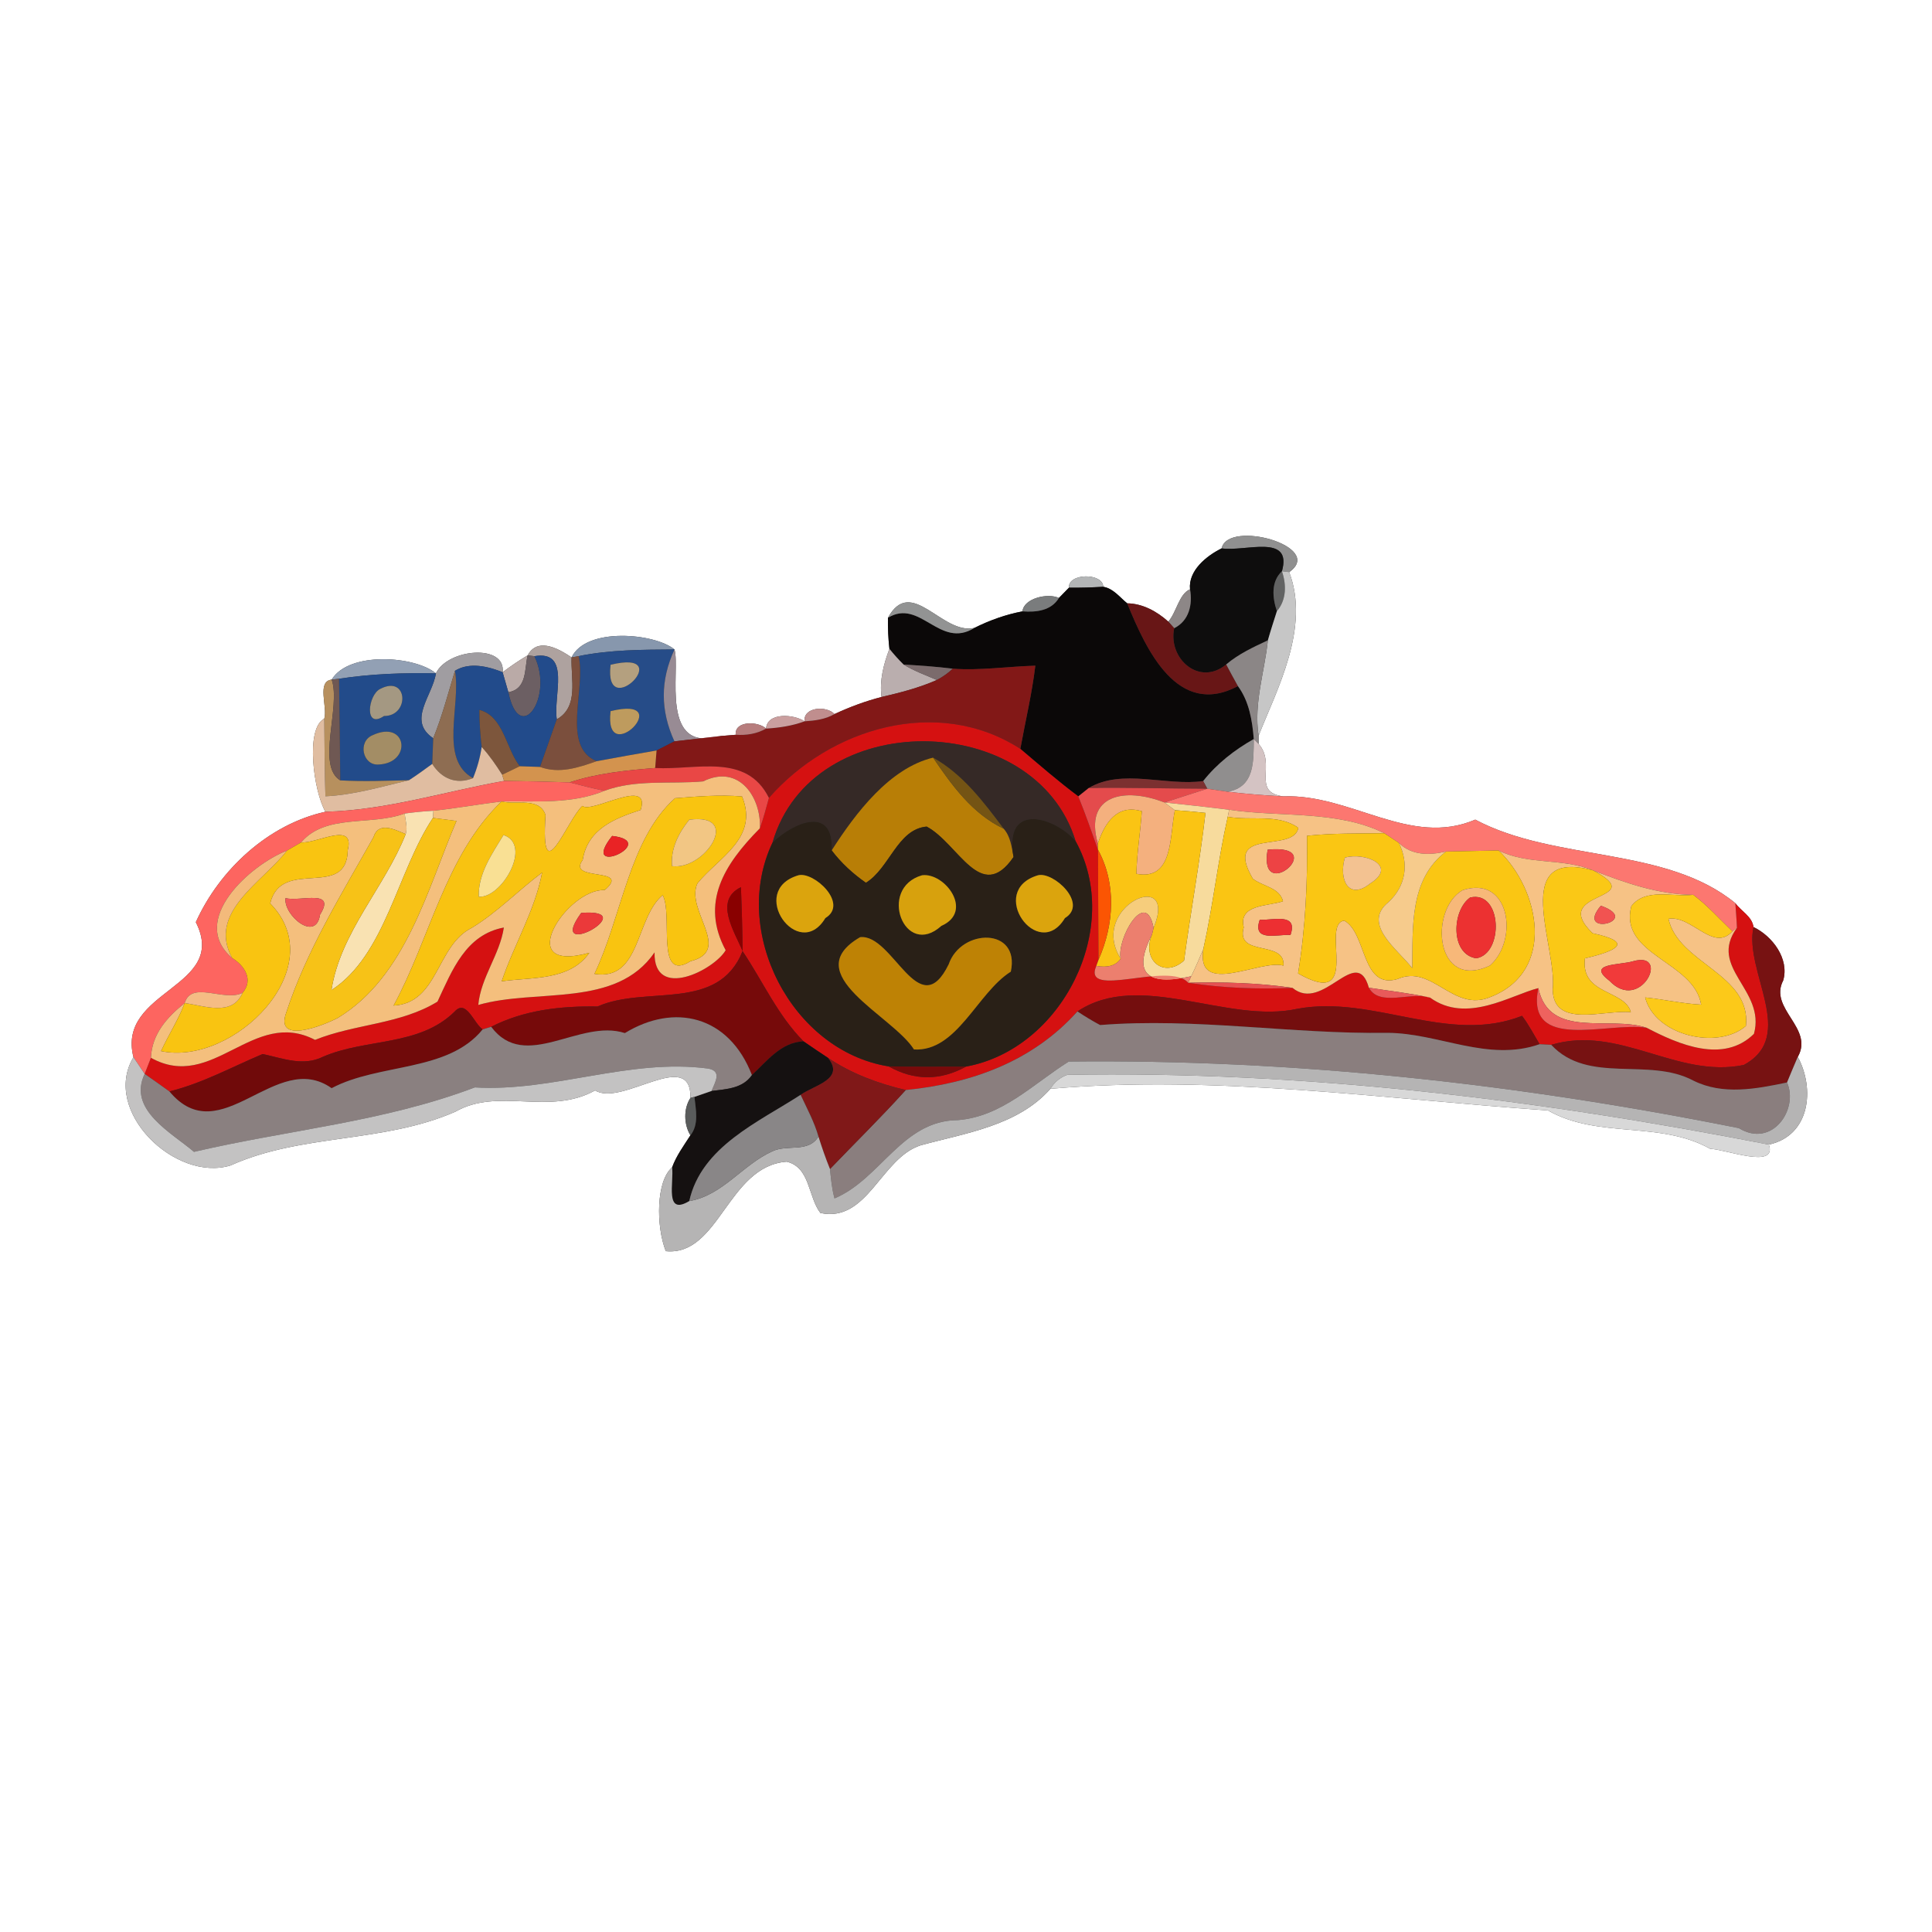 <?xml version="1.0" encoding="UTF-8" ?>
<!DOCTYPE svg PUBLIC "-//W3C//DTD SVG 1.1//EN" "http://www.w3.org/Graphics/SVG/1.1/DTD/svg11.dtd">
<svg width="250pt" height="250pt" viewBox="0 0 250 250" version="1.1" xmlns="http://www.w3.org/2000/svg">
<rect x="0" y="0" width="250" height="250" fill="#333333" stroke="none"/>
<g id="#ffffffff">
<path fill="#ffffff" opacity="1.00" d=" M 0.00 0.00 L 250.00 0.00 L 250.00 250.00 L 0.00 250.00 L 0.00 0.00 M 158.08 70.96 C 156.14 71.91 153.74 73.83 153.99 76.26 C 152.57 76.84 152.25 79.22 151.18 80.44 C 149.71 79.12 147.87 78.10 145.86 78.07 C 144.89 77.29 144.06 76.14 142.76 75.93 C 142.71 74.10 138.19 74.14 138.32 76.05 C 138.00 76.38 137.35 77.05 137.02 77.38 C 135.60 76.70 132.47 77.41 132.31 79.11 C 130.14 79.52 128.05 80.27 126.09 81.25 C 121.92 82.22 117.93 74.41 114.90 79.94 C 114.88 81.28 114.94 82.62 115.09 83.96 C 114.34 85.95 113.79 88.04 114.07 90.19 C 111.97 90.73 109.94 91.49 107.98 92.40 C 106.98 91.30 103.93 91.45 104.11 93.34 C 102.76 92.42 99.28 92.13 99.13 94.28 C 98.14 93.32 95.03 93.22 95.20 95.08 C 94.72 95.12 93.75 95.20 93.27 95.24 C 85.27 97.57 88.08 86.78 87.28 84.04 C 84.73 81.93 75.84 81.11 73.96 85.07 C 71.12 83.11 69.22 83.03 68.27 84.81 C 67.15 85.47 66.07 86.21 65.04 86.99 C 65.48 83.26 57.92 83.93 56.41 87.13 C 53.66 84.86 45.15 84.26 42.92 87.94 C 40.94 88.18 42.42 91.50 41.96 93.00 C 39.48 94.24 40.58 102.40 42.11 105.04 C 34.74 106.66 28.41 112.52 25.34 119.33 C 29.65 127.83 15.05 128.06 17.27 136.80 C 13.11 143.76 22.68 153.00 29.83 150.81 C 39.03 146.66 49.56 147.96 58.93 143.85 C 64.54 140.65 71.01 144.42 77.01 141.10 C 80.47 143.26 89.44 135.49 89.35 142.06 C 88.43 143.45 88.48 145.50 89.34 146.91 C 88.48 148.25 87.52 149.55 86.97 151.06 C 84.90 152.82 84.87 158.60 86.15 161.90 C 93.08 162.59 94.16 150.88 101.80 150.32 C 104.86 151.07 104.53 154.81 106.16 156.96 C 112.28 158.25 114.00 149.84 119.14 148.20 C 124.95 146.61 131.71 145.67 135.92 140.89 C 157.33 139.02 179.23 142.23 200.31 143.69 C 206.82 147.40 214.76 144.98 221.31 148.66 C 223.24 148.69 230.01 151.35 228.89 148.11 C 234.23 146.94 234.87 140.91 232.63 136.76 C 234.77 133.01 228.82 130.54 230.75 126.86 C 231.55 124.06 229.36 121.14 226.90 119.96 C 226.73 118.60 225.30 117.90 224.55 116.87 C 215.52 109.47 201.25 111.56 190.90 106.06 C 182.48 109.67 174.80 102.70 166.04 103.05 C 161.87 102.49 165.22 98.90 162.86 96.26 L 162.86 95.20 C 165.25 89.18 169.55 81.23 166.82 74.03 C 171.53 70.72 158.91 67.18 158.08 70.96 Z" />
</g>
<g id="#909090ff">
<path fill="#909090" opacity="1.00" d=" M 158.08 70.96 C 158.91 67.18 171.53 70.72 166.82 74.03 L 165.88 73.92 C 167.26 69.00 161.11 71.42 158.08 70.96 Z" />
</g>
<g id="#0e0d0dff">
<path fill="#0e0d0d" opacity="1.00" d=" M 153.99 76.26 C 153.74 73.83 156.14 71.91 158.08 70.96 C 161.11 71.42 167.26 69.00 165.88 73.92 C 164.44 75.28 164.65 77.36 165.23 79.08 C 164.83 80.34 164.42 81.59 164.06 82.86 C 162.18 83.74 160.27 84.62 158.67 85.98 C 155.21 88.85 151.11 85.25 151.94 81.29 C 153.87 80.32 154.33 78.25 153.99 76.26 Z" />
</g>
<g id="#626363ff">
<path fill="#626363" opacity="1.00" d=" M 165.23 79.08 C 164.65 77.36 164.44 75.28 165.88 73.92 C 166.47 75.64 166.48 77.63 165.23 79.08 Z" />
</g>
<g id="#c6c6c6ff">
<path fill="#c6c6c6" opacity="1.00" d=" M 165.88 73.92 L 166.82 74.03 C 169.55 81.23 165.25 89.18 162.86 95.20 C 162.22 90.98 163.63 86.99 164.06 82.86 C 164.42 81.59 164.83 80.34 165.23 79.08 C 166.48 77.63 166.47 75.64 165.88 73.92 Z" />
</g>
<g id="#b3b5b6ff">
<path fill="#b3b5b6" opacity="1.00" d=" M 138.32 76.05 C 138.19 74.14 142.71 74.10 142.76 75.93 C 141.28 76.02 139.80 76.06 138.32 76.05 Z" />
</g>
<g id="#0b0808ff">
<path fill="#0b0808" opacity="1.00" d=" M 138.32 76.05 C 139.80 76.06 141.28 76.02 142.76 75.93 C 144.06 76.14 144.89 77.29 145.86 78.07 C 148.30 84.04 152.36 92.94 160.19 88.78 C 161.65 90.78 162.04 93.22 162.24 95.63 C 159.75 97.04 157.47 98.81 155.69 101.07 C 150.91 101.75 145.20 99.40 140.88 101.97 C 140.54 102.24 139.87 102.78 139.53 103.05 C 136.93 101.11 134.50 98.99 132.03 96.90 C 132.68 93.31 133.54 89.76 133.97 86.14 C 130.41 86.24 126.85 86.79 123.29 86.53 C 121.17 86.26 119.04 86.12 116.92 85.99 C 116.27 85.35 115.66 84.67 115.09 83.96 C 114.94 82.62 114.88 81.28 114.90 79.94 C 119.09 77.39 121.58 84.06 126.09 81.25 C 128.05 80.27 130.14 79.52 132.31 79.11 C 134.08 79.24 136.01 79.04 137.02 77.38 C 137.35 77.05 138.00 76.38 138.32 76.05 Z" />
</g>
<g id="#8d8787ff">
<path fill="#8d8787" opacity="1.00" d=" M 151.18 80.44 C 152.25 79.22 152.57 76.84 153.99 76.26 C 154.33 78.25 153.87 80.32 151.94 81.29 C 151.75 81.08 151.37 80.65 151.18 80.44 Z" />
</g>
<g id="#7a7c7dff">
<path fill="#7a7c7d" opacity="1.00" d=" M 132.31 79.11 C 132.47 77.41 135.60 76.70 137.02 77.38 C 136.01 79.04 134.08 79.24 132.31 79.11 Z" />
</g>
<g id="#929393ff">
<path fill="#929393" opacity="1.00" d=" M 114.90 79.94 C 117.93 74.41 121.92 82.22 126.09 81.25 C 121.58 84.06 119.09 77.39 114.90 79.94 Z" />
</g>
<g id="#681616ff">
<path fill="#681616" opacity="1.00" d=" M 145.86 78.07 C 147.87 78.10 149.71 79.12 151.18 80.44 C 151.37 80.65 151.75 81.08 151.94 81.29 C 151.11 85.25 155.21 88.85 158.67 85.98 C 159.17 86.92 159.67 87.85 160.19 88.78 C 152.36 92.94 148.30 84.04 145.86 78.07 Z" />
</g>
<g id="#8797adff">
<path fill="#8797ad" opacity="1.00" d=" M 73.96 85.07 C 75.84 81.11 84.73 81.93 87.28 84.04 C 83.13 84.07 78.95 84.07 74.87 84.90 L 73.96 85.07 Z" />
</g>
<g id="#8b8686ff">
<path fill="#8b8686" opacity="1.00" d=" M 158.67 85.98 C 160.27 84.62 162.18 83.74 164.06 82.86 C 163.63 86.99 162.22 90.98 162.86 95.20 L 162.86 96.26 L 162.24 95.63 C 162.04 93.22 161.65 90.78 160.19 88.78 C 159.67 87.85 159.17 86.92 158.67 85.98 Z" />
</g>
<g id="#aea29fff">
<path fill="#aea29f" opacity="1.00" d=" M 68.27 84.81 C 69.22 83.03 71.12 83.11 73.96 85.07 C 73.85 87.91 74.93 91.45 72.05 93.08 C 71.56 90.09 73.94 84.10 69.15 84.91 L 68.27 84.81 Z" />
</g>
<g id="#264c88ff">
<path fill="#264c88" opacity="1.00" d=" M 74.87 84.90 C 78.95 84.07 83.13 84.07 87.28 84.04 C 85.43 88.04 85.44 91.93 87.27 95.93 C 86.70 96.22 85.54 96.81 84.96 97.11 C 82.37 97.57 79.77 98.01 77.19 98.50 C 72.59 96.56 75.86 89.20 74.87 84.90 M 79.01 86.02 C 78.08 93.71 87.80 83.89 79.01 86.02 M 79.01 92.02 C 78.08 99.71 87.80 89.89 79.01 92.02 Z" />
</g>
<g id="#988b94ff">
<path fill="#988b94" opacity="1.00" d=" M 87.28 84.04 C 88.08 86.78 85.27 97.57 93.27 95.24 C 91.77 95.42 88.77 95.76 87.27 95.93 C 85.44 91.93 85.43 88.04 87.28 84.04 Z" />
</g>
<g id="#baaeaeff">
<path fill="#baaeae" opacity="1.00" d=" M 115.09 83.96 C 115.66 84.67 116.27 85.35 116.92 85.99 C 118.27 86.82 119.78 87.36 121.23 87.99 C 118.94 89.00 116.50 89.63 114.07 90.19 C 113.79 88.04 114.34 85.95 115.09 83.96 Z" />
</g>
<g id="#a09da1ff">
<path fill="#a09da1" opacity="1.00" d=" M 56.41 87.13 C 57.92 83.93 65.48 83.26 65.04 86.99 C 62.44 85.93 60.38 85.87 58.87 86.80 C 57.99 89.72 57.21 92.69 56.06 95.53 C 52.66 93.24 55.95 90.07 56.41 87.13 Z" />
</g>
<g id="#baaaa7ff">
<path fill="#baaaa7" opacity="1.00" d=" M 65.04 86.99 C 66.07 86.21 67.15 85.47 68.27 84.81 C 67.86 86.64 68.19 89.18 65.78 89.57 C 65.59 88.93 65.22 87.64 65.04 86.99 Z" />
</g>
<g id="#6c5f63ff">
<path fill="#6c5f63" opacity="1.00" d=" M 68.27 84.81 L 69.15 84.91 C 71.72 90.18 67.23 96.63 65.78 89.57 C 68.19 89.18 67.86 86.64 68.27 84.81 Z" />
</g>
<g id="#224b8bff">
<path fill="#224b8b" opacity="1.00" d=" M 69.15 84.91 C 73.94 84.10 71.56 90.09 72.05 93.08 C 71.33 95.13 70.61 97.19 69.88 99.24 C 69.23 99.22 67.91 99.17 67.26 99.15 C 65.44 96.83 65.18 92.69 62.03 91.86 C 62.03 93.46 62.15 95.07 62.33 96.66 C 62.12 98.05 61.74 99.40 61.21 100.69 C 56.77 98.26 59.68 91.26 58.87 86.80 C 60.38 85.87 62.44 85.93 65.04 86.99 C 65.22 87.64 65.59 88.93 65.78 89.57 C 67.23 96.63 71.72 90.18 69.15 84.91 Z" />
</g>
<g id="#7b4f3dff">
<path fill="#7b4f3d" opacity="1.00" d=" M 73.96 85.07 L 74.87 84.90 C 75.86 89.20 72.59 96.56 77.19 98.50 C 74.83 99.34 72.36 100.15 69.88 99.24 C 70.61 97.19 71.33 95.13 72.05 93.08 C 74.93 91.45 73.85 87.91 73.96 85.07 Z" />
</g>
<g id="#92a0b4ff">
<path fill="#92a0b4" opacity="1.00" d=" M 42.92 87.94 C 45.15 84.26 53.66 84.86 56.41 87.13 C 52.21 87.05 48.02 87.19 43.87 87.83 L 42.92 87.94 Z" />
</g>
<g id="#b4a07fff">
<path fill="#b4a07f" opacity="1.00" d=" M 79.01 86.02 C 87.80 83.89 78.08 93.71 79.01 86.02 Z" />
</g>
<g id="#7b6b6cff">
<path fill="#7b6b6c" opacity="1.00" d=" M 116.92 85.99 C 119.04 86.12 121.17 86.26 123.29 86.53 C 122.67 87.11 121.98 87.60 121.23 87.99 C 119.78 87.36 118.27 86.82 116.92 85.99 Z" />
</g>
<g id="#821817ff">
<path fill="#821817" opacity="1.00" d=" M 123.29 86.53 C 126.85 86.79 130.41 86.24 133.97 86.14 C 133.54 89.76 132.68 93.31 132.03 96.90 C 121.35 90.02 107.46 94.16 99.50 103.25 C 96.59 97.37 90.08 99.67 84.78 99.38 C 84.83 98.81 84.92 97.67 84.96 97.11 C 85.54 96.81 86.70 96.22 87.27 95.93 C 88.77 95.76 91.77 95.42 93.27 95.24 C 93.75 95.20 94.72 95.12 95.20 95.08 C 96.55 95.17 97.93 94.97 99.13 94.28 C 100.82 94.18 102.51 93.93 104.11 93.34 C 105.44 93.25 106.80 93.09 107.98 92.40 C 109.94 91.49 111.97 90.73 114.07 90.19 C 116.50 89.63 118.94 89.00 121.23 87.99 C 121.98 87.60 122.67 87.11 123.29 86.53 Z" />
</g>
<g id="#224b8aff">
<path fill="#224b8a" opacity="1.00" d=" M 43.87 87.83 C 48.02 87.19 52.21 87.05 56.41 87.13 C 55.95 90.07 52.66 93.24 56.06 95.53 C 56.02 96.64 55.97 97.74 55.93 98.85 C 54.94 99.57 53.95 100.30 52.92 100.96 C 49.96 101.03 46.99 101.15 44.03 100.98 C 43.98 96.59 43.95 92.21 43.87 87.83 M 49.21 89.14 C 47.61 89.90 47.08 94.43 49.69 92.65 C 53.05 92.68 52.80 87.28 49.21 89.14 M 48.20 95.14 C 46.27 95.95 46.91 99.07 48.98 98.93 C 53.39 98.75 52.68 93.04 48.20 95.14 Z" />
</g>
<g id="#8e6d52ff">
<path fill="#8e6d52" opacity="1.00" d=" M 56.06 95.53 C 57.21 92.69 57.99 89.72 58.87 86.80 C 59.68 91.26 56.77 98.26 61.21 100.69 C 59.05 101.56 57.15 100.77 55.93 98.85 C 55.97 97.74 56.02 96.64 56.06 95.53 Z" />
</g>
<g id="#b7905eff">
<path fill="#b7905e" opacity="1.00" d=" M 41.96 93.00 C 42.42 91.50 40.94 88.18 42.92 87.94 C 44.14 91.45 40.89 99.08 44.03 100.98 C 46.99 101.15 49.96 101.03 52.92 100.96 C 49.36 101.79 45.79 102.87 42.11 103.04 C 41.99 99.68 42.01 96.35 41.96 93.00 Z" />
</g>
<g id="#6f5853ff">
<path fill="#6f5853" opacity="1.00" d=" M 42.92 87.94 L 43.87 87.83 C 43.95 92.21 43.98 96.59 44.03 100.98 C 40.89 99.08 44.14 91.45 42.92 87.94 Z" />
</g>
<g id="#a49882ff">
<path fill="#a49882" opacity="1.00" d=" M 49.21 89.14 C 52.80 87.28 53.05 92.68 49.69 92.65 C 47.08 94.43 47.61 89.90 49.21 89.14 Z" />
</g>
<g id="#7d563cff">
<path fill="#7d563c" opacity="1.00" d=" M 62.03 91.86 C 65.18 92.69 65.44 96.83 67.26 99.15 C 66.69 99.43 65.55 99.98 64.98 100.25 C 64.18 98.99 63.34 97.76 62.33 96.66 C 62.15 95.07 62.03 93.46 62.03 91.86 Z" />
</g>
<g id="#be9b5eff">
<path fill="#be9b5e" opacity="1.00" d=" M 79.01 92.02 C 87.80 89.89 78.08 99.71 79.01 92.02 Z" />
</g>
<g id="#c08e8eff">
<path fill="#c08e8e" opacity="1.00" d=" M 104.11 93.34 C 103.93 91.45 106.98 91.30 107.98 92.40 C 106.80 93.09 105.44 93.25 104.11 93.34 Z" />
</g>
<g id="#e0bda1ff">
<path fill="#e0bda1" opacity="1.00" d=" M 42.11 105.04 C 40.58 102.40 39.48 94.24 41.96 93.00 C 42.01 96.35 41.99 99.68 42.11 103.04 C 45.79 102.87 49.36 101.79 52.92 100.96 C 53.95 100.30 54.94 99.57 55.93 98.85 C 57.15 100.77 59.05 101.56 61.21 100.69 C 61.74 99.40 62.12 98.05 62.33 96.66 C 63.34 97.76 64.18 98.99 64.98 100.25 L 65.23 101.05 C 57.53 102.43 49.99 104.84 42.11 105.04 Z" />
</g>
<g id="#ca9f9fff">
<path fill="#ca9f9f" opacity="1.00" d=" M 99.13 94.28 C 99.28 92.13 102.76 92.42 104.11 93.34 C 102.51 93.93 100.82 94.18 99.13 94.28 Z" />
</g>
<g id="#d51111ff">
<path fill="#d51111" opacity="1.00" d=" M 99.50 103.25 C 107.46 94.16 121.35 90.02 132.03 96.90 C 134.50 98.99 136.93 101.11 139.53 103.05 C 140.46 105.33 141.25 107.63 142.08 109.96 C 142.10 114.70 142.11 119.45 142.15 124.19 L 141.86 124.99 C 139.97 129.40 151.32 124.33 153.75 127.17 C 158.21 127.85 162.74 128.03 167.25 127.83 C 171.23 131.12 175.52 122.08 177.13 127.81 C 178.51 130.35 182.65 128.27 185.05 129.09 C 189.79 132.52 195.48 128.76 199.06 127.86 C 197.35 136.19 208.02 132.21 213.07 132.99 C 217.24 135.17 223.02 137.66 226.96 133.78 C 228.52 128.06 220.96 125.26 224.76 120.06 C 224.72 118.99 224.62 117.93 224.55 116.87 C 225.30 117.90 226.73 118.60 226.90 119.96 C 225.66 125.75 232.62 134.05 225.64 137.81 C 216.98 139.59 209.59 132.58 200.73 135.20 C 200.35 135.18 199.60 135.14 199.22 135.12 C 198.48 133.88 197.82 132.60 196.95 131.45 C 187.39 135.23 177.75 128.71 167.88 130.54 C 158.81 132.54 147.50 125.48 139.42 130.88 C 133.56 137.41 125.66 140.20 117.20 141.05 C 113.62 140.21 110.21 138.94 107.16 136.90 C 106.09 136.20 105.03 135.47 103.98 134.75 C 100.63 131.38 98.71 126.98 96.09 123.08 C 96.06 120.32 95.99 117.56 95.88 114.80 C 92.33 116.52 95.06 120.55 96.09 123.08 C 92.91 131.03 83.60 127.45 77.33 130.24 C 72.61 130.17 67.86 130.67 63.56 132.87 C 63.29 132.95 62.74 133.12 62.46 133.20 C 61.31 132.45 60.34 129.21 58.83 130.90 C 54.23 135.43 47.39 134.33 41.81 136.74 C 39.23 138.03 36.58 136.94 33.99 136.39 C 30.00 138.07 26.16 140.19 21.92 141.23 C 20.85 140.47 19.80 139.70 18.72 138.96 C 18.92 138.44 19.33 137.40 19.53 136.88 C 27.55 141.34 32.73 130.38 40.77 134.56 C 45.91 132.48 51.81 132.56 56.61 129.61 C 58.52 125.53 60.27 120.94 65.20 120.02 C 64.67 123.55 62.22 126.46 61.89 130.04 C 69.45 127.86 79.72 130.50 84.70 123.24 C 84.56 129.52 92.43 125.50 93.90 122.96 C 90.61 116.83 93.67 111.89 98.32 107.19 C 98.80 105.90 99.13 104.57 99.50 103.25 M 99.97 109.02 C 94.49 120.48 102.41 135.97 114.99 137.99 C 118.31 139.85 121.65 139.86 125.02 138.01 C 137.47 135.73 145.34 119.99 139.18 108.84 C 133.99 91.79 105.06 91.39 99.97 109.02 Z" />
</g>
<g id="#b77d7dff">
<path fill="#b77d7d" opacity="1.00" d=" M 95.20 95.08 C 95.03 93.22 98.14 93.32 99.13 94.28 C 97.93 94.97 96.55 95.17 95.20 95.08 Z" />
</g>
<g id="#a38d65ff">
<path fill="#a38d65" opacity="1.00" d=" M 48.20 95.14 C 52.68 93.04 53.39 98.75 48.98 98.93 C 46.91 99.07 46.27 95.95 48.20 95.14 Z" />
</g>
<g id="#352926ff">
<path fill="#352926" opacity="1.00" d=" M 99.97 109.02 C 105.06 91.39 133.99 91.79 139.18 108.84 C 136.60 105.79 129.85 103.61 131.15 110.90 C 130.91 109.62 130.77 108.25 129.87 107.23 C 127.29 103.79 124.57 100.16 120.74 98.04 C 115.13 99.39 110.73 105.18 107.62 110.04 C 107.91 104.22 102.75 106.35 99.97 109.02 Z" />
</g>
<g id="#908e8eff">
<path fill="#908e8e" opacity="1.00" d=" M 155.69 101.07 C 157.47 98.81 159.75 97.04 162.24 95.63 C 162.20 98.48 162.39 101.84 158.86 102.45 C 158.20 102.35 156.88 102.16 156.22 102.06 L 155.69 101.07 Z" />
</g>
<g id="#d4c3c3ff">
<path fill="#d4c3c3" opacity="1.00" d=" M 162.24 95.63 L 162.86 96.26 C 165.22 98.90 161.87 102.49 166.04 103.05 C 163.63 102.93 161.24 102.73 158.86 102.45 C 162.39 101.84 162.20 98.48 162.24 95.63 Z" />
</g>
<g id="#d3934eff">
<path fill="#d3934e" opacity="1.00" d=" M 77.19 98.50 C 79.77 98.01 82.37 97.57 84.96 97.11 C 84.92 97.67 84.83 98.81 84.78 99.38 C 81.03 99.68 77.28 100.05 73.70 101.24 C 70.87 101.15 68.05 101.08 65.23 101.05 L 64.98 100.25 C 65.55 99.98 66.69 99.43 67.26 99.15 C 67.91 99.17 69.23 99.22 69.88 99.24 C 72.36 100.15 74.83 99.34 77.19 98.50 Z" />
</g>
<g id="#b87e06ff">
<path fill="#b87e06" opacity="1.00" d=" M 107.62 110.04 C 110.73 105.18 115.13 99.39 120.74 98.04 C 123.17 101.62 125.84 105.32 129.87 107.23 C 130.77 108.25 130.91 109.62 131.15 110.90 C 126.92 117.05 124.02 109.14 119.91 106.96 C 116.12 107.30 115.12 112.35 112.05 114.23 C 110.38 113.07 108.85 111.67 107.62 110.04 Z" />
</g>
<g id="#745414ff">
<path fill="#745414" opacity="1.00" d=" M 120.74 98.04 C 124.57 100.16 127.29 103.79 129.87 107.23 C 125.84 105.32 123.17 101.62 120.74 98.04 Z" />
</g>
<g id="#e94745ff">
<path fill="#e94745" opacity="1.00" d=" M 73.70 101.24 C 77.28 100.05 81.03 99.68 84.78 99.38 C 90.08 99.67 96.59 97.37 99.50 103.25 C 99.13 104.57 98.80 105.90 98.32 107.19 C 98.56 103.40 95.75 98.76 90.98 101.11 C 86.71 101.49 82.31 100.81 78.21 102.33 C 76.70 102.01 75.19 101.64 73.70 101.24 Z" />
</g>
<g id="#fd6560ff">
<path fill="#fd6560" opacity="1.00" d=" M 42.11 105.04 C 49.99 104.84 57.53 102.43 65.23 101.05 C 68.05 101.08 70.87 101.15 73.70 101.24 C 75.19 101.64 76.70 102.01 78.21 102.33 C 73.96 104.08 69.37 103.63 64.90 103.71 C 61.95 104.07 59.03 104.60 56.08 104.91 C 54.83 104.98 53.59 105.10 52.36 105.27 C 48.01 106.90 42.15 105.25 38.96 109.01 C 38.50 109.28 37.59 109.81 37.13 110.07 C 32.41 111.90 24.34 119.06 30.03 123.96 C 31.62 124.92 32.85 126.78 31.39 128.47 C 29.03 129.68 24.77 126.82 23.90 129.80 C 21.63 131.61 19.65 133.81 19.53 136.88 C 19.33 137.40 18.92 138.44 18.72 138.96 C 18.24 138.24 17.75 137.52 17.27 136.80 C 15.05 128.06 29.65 127.83 25.34 119.33 C 28.41 112.52 34.74 106.66 42.11 105.04 Z" />
</g>
<g id="#f4bf7dff">
<path fill="#f4bf7d" opacity="1.00" d=" M 78.21 102.33 C 82.31 100.81 86.71 101.49 90.98 101.11 C 95.75 98.76 98.56 103.40 98.32 107.19 C 93.67 111.89 90.61 116.83 93.90 122.96 C 92.43 125.50 84.56 129.52 84.70 123.24 C 79.72 130.50 69.45 127.86 61.89 130.04 C 62.22 126.46 64.67 123.55 65.20 120.02 C 60.27 120.94 58.52 125.53 56.61 129.61 C 51.81 132.56 45.91 132.48 40.77 134.56 C 32.73 130.38 27.55 141.34 19.53 136.88 C 19.65 133.81 21.63 131.61 23.90 129.80 C 23.08 131.96 21.81 133.91 20.84 136.01 C 30.21 138.01 43.10 125.20 34.96 116.90 C 36.41 110.85 44.90 116.50 45.00 109.99 C 45.95 106.21 40.98 109.18 38.96 109.01 C 42.15 105.25 48.01 106.90 52.36 105.27 C 52.45 106.15 52.77 107.06 52.50 107.93 C 51.11 107.37 48.99 106.23 48.33 108.33 C 44.22 115.66 39.64 123.04 37.04 131.03 C 35.54 135.14 41.64 132.80 43.73 131.71 C 52.52 126.37 55.27 115.14 59.07 106.23 C 58.31 106.13 56.78 105.94 56.02 105.84 L 56.08 104.91 C 59.03 104.60 61.95 104.07 64.90 103.71 C 57.61 110.70 55.65 121.45 50.93 130.12 C 56.77 129.80 56.43 122.33 61.07 120.05 C 64.37 118.04 67.06 115.22 70.15 112.91 C 69.21 117.87 66.51 122.24 64.92 126.98 C 68.76 126.42 73.72 126.95 76.26 123.29 C 66.17 126.11 73.35 114.97 78.25 115.17 C 81.82 112.12 73.27 114.15 75.40 111.28 C 76.03 107.30 79.51 105.90 82.90 104.81 C 84.28 100.46 76.52 105.35 75.36 104.28 C 73.40 106.06 69.90 115.73 70.59 105.47 C 69.82 103.11 66.78 104.19 64.90 103.71 C 69.37 103.63 73.96 104.08 78.21 102.33 M 87.34 103.29 C 81.39 108.61 80.46 118.63 76.92 126.02 C 82.94 127.00 82.20 118.77 85.75 115.83 C 87.13 118.34 84.76 127.24 89.35 124.38 C 94.89 122.99 88.62 117.78 90.25 114.30 C 92.97 110.96 98.23 108.46 96.02 103.06 C 93.13 102.82 90.21 103.06 87.34 103.29 M 79.21 108.17 C 74.74 113.83 85.60 108.90 79.21 108.17 M 36.94 116.22 C 36.68 118.46 40.89 121.97 41.41 118.36 C 43.55 114.96 38.87 116.71 36.94 116.22 M 75.21 118.13 C 70.43 124.66 83.45 117.50 75.21 118.13 Z" />
</g>
<g id="#7c3030ff">
<path fill="#7c3030" opacity="1.00" d=" M 140.88 101.97 C 145.20 99.40 150.91 101.75 155.69 101.07 L 156.22 102.06 C 151.10 102.05 145.99 101.89 140.88 101.97 Z" />
</g>
<g id="#e44b4cff">
<path fill="#e44b4c" opacity="1.00" d=" M 139.53 103.05 C 139.87 102.78 140.54 102.24 140.88 101.97 C 145.99 101.89 151.10 102.05 156.22 102.06 C 154.84 102.50 152.07 103.39 150.68 103.84 C 145.56 101.84 140.24 102.81 142.06 109.15 L 142.08 109.96 C 141.25 107.63 140.46 105.33 139.53 103.05 Z" />
</g>
<g id="#fc7770ff">
<path fill="#fc7770" opacity="1.00" d=" M 156.22 102.06 C 156.88 102.16 158.20 102.35 158.86 102.45 C 161.24 102.73 163.63 102.93 166.04 103.05 C 174.80 102.70 182.48 109.67 190.90 106.06 C 201.25 111.56 215.52 109.47 224.55 116.87 C 224.62 117.93 224.72 118.99 224.76 120.06 L 224.17 120.51 C 222.50 118.92 220.96 117.18 219.11 115.79 C 214.54 115.74 210.33 114.25 206.15 112.63 C 202.20 110.99 197.77 111.97 193.91 110.05 C 192.21 110.09 188.81 110.16 187.11 110.19 C 184.94 110.68 182.70 110.73 181.01 109.07 C 180.54 108.76 179.60 108.13 179.13 107.82 C 173.05 104.81 165.69 105.77 159.05 104.78 C 156.26 104.44 153.47 104.12 150.68 103.84 C 152.07 103.39 154.84 102.50 156.22 102.06 Z" />
</g>
<g id="#f8c311ff">
<path fill="#f8c311" opacity="1.00" d=" M 75.36 104.28 C 76.52 105.35 84.28 100.46 82.90 104.81 C 79.51 105.90 76.03 107.30 75.40 111.28 C 73.27 114.15 81.82 112.12 78.25 115.17 C 73.35 114.97 66.17 126.11 76.26 123.29 C 73.72 126.95 68.76 126.42 64.92 126.98 C 66.51 122.24 69.21 117.87 70.15 112.91 C 67.06 115.22 64.37 118.04 61.07 120.05 C 56.43 122.33 56.77 129.80 50.93 130.12 C 55.65 121.45 57.61 110.70 64.90 103.71 C 66.78 104.19 69.82 103.11 70.59 105.47 C 69.90 115.73 73.40 106.06 75.36 104.28 M 65.15 108.05 C 63.67 110.49 61.86 113.05 61.95 116.03 C 64.91 116.29 68.95 109.30 65.15 108.05 Z" />
</g>
<g id="#f9c410ff">
<path fill="#f9c410" opacity="1.00" d=" M 87.34 103.29 C 90.21 103.06 93.13 102.82 96.02 103.06 C 98.23 108.46 92.97 110.96 90.25 114.30 C 88.62 117.78 94.89 122.99 89.35 124.38 C 84.76 127.24 87.13 118.34 85.75 115.83 C 82.20 118.77 82.94 127.00 76.92 126.02 C 80.46 118.63 81.39 108.61 87.34 103.29 M 89.19 106.07 C 87.82 107.77 86.76 109.83 86.96 112.08 C 91.25 112.63 96.07 105.16 89.19 106.07 Z" />
</g>
<g id="#f4b07eff">
<path fill="#f4b07e" opacity="1.00" d=" M 142.06 109.15 C 140.24 102.81 145.56 101.84 150.68 103.84 C 151.02 104.09 151.69 104.59 152.03 104.84 C 151.33 108.09 151.89 114.01 147.05 113.07 C 147.11 110.33 147.57 107.69 147.75 104.97 C 144.53 104.02 142.97 106.47 142.06 109.15 Z" />
</g>
<g id="#f7db9dff">
<path fill="#f7db9d" opacity="1.00" d=" M 150.68 103.84 C 153.47 104.12 156.26 104.44 159.05 104.78 L 158.87 105.69 C 157.59 111.36 156.98 117.14 155.71 122.81 C 155.22 123.99 154.71 125.17 154.14 126.33 C 148.25 127.65 146.56 125.84 149.07 120.92 C 147.68 124.32 150.66 126.62 153.22 124.29 C 154.07 117.99 155.25 111.57 155.99 105.19 C 154.67 105.04 153.35 104.93 152.03 104.84 C 151.69 104.59 151.02 104.09 150.68 103.84 Z" />
</g>
<g id="#f9e2b2ff">
<path fill="#f9e2b2" opacity="1.00" d=" M 52.36 105.27 C 53.59 105.10 54.83 104.98 56.08 104.91 L 56.02 105.84 C 51.39 112.79 49.90 123.58 42.89 128.12 C 44.05 120.63 49.77 114.84 52.50 107.93 C 52.77 107.06 52.45 106.15 52.36 105.27 Z" />
</g>
<g id="#fac414ff">
<path fill="#fac414" opacity="1.00" d=" M 142.06 109.15 C 142.97 106.47 144.53 104.02 147.75 104.97 C 147.57 107.69 147.11 110.33 147.05 113.07 C 151.89 114.01 151.33 108.09 152.03 104.84 C 153.35 104.93 154.67 105.04 155.99 105.19 C 155.25 111.57 154.07 117.99 153.22 124.29 C 150.66 126.62 147.68 124.32 149.07 120.92 L 149.27 120.08 C 152.59 112.08 140.74 117.30 145.02 124.06 C 144.39 124.95 143.34 125.26 141.86 124.99 L 142.15 124.19 C 144.15 119.67 144.50 114.39 142.08 109.96 L 142.06 109.15 Z" />
</g>
<g id="#f6c285ff">
<path fill="#f6c285" opacity="1.00" d=" M 159.05 104.78 C 165.69 105.77 173.05 104.81 179.13 107.82 C 175.79 107.87 172.46 107.80 169.13 108.15 C 169.21 114.12 168.94 120.07 167.97 125.96 C 176.42 130.77 170.77 119.51 173.95 119.13 C 176.89 120.75 176.14 128.06 180.83 126.69 C 185.35 124.69 188.00 131.08 192.89 129.00 C 201.38 125.67 199.26 115.13 193.91 110.05 C 197.77 111.97 202.20 110.99 206.15 112.63 C 195.24 109.67 201.54 122.49 200.92 128.04 C 201.00 133.15 207.62 130.62 211.03 130.97 C 210.23 128.03 204.49 128.78 205.09 124.01 C 209.17 123.05 211.55 121.94 206.08 120.76 C 200.24 115.12 213.76 116.69 206.15 112.63 C 210.33 114.25 214.54 115.74 219.11 115.79 C 216.39 116.10 212.94 114.86 211.09 117.26 C 209.47 123.63 219.20 124.37 220.13 130.00 C 217.69 129.87 215.30 129.32 212.88 129.07 C 214.16 134.02 222.27 135.90 225.92 132.76 C 226.64 126.03 217.16 124.69 215.90 118.89 C 218.91 118.40 221.69 123.25 224.17 120.51 L 224.76 120.06 C 220.96 125.26 228.52 128.06 226.96 133.78 C 223.02 137.66 217.24 135.17 213.07 132.99 C 208.19 131.38 200.48 134.54 199.06 127.86 C 195.48 128.76 189.79 132.52 185.05 129.09 C 182.42 128.51 179.77 128.23 177.13 127.81 C 175.52 122.08 171.23 131.12 167.25 127.83 C 162.77 127.17 158.26 127.06 153.75 127.17 L 154.14 126.33 C 154.71 125.17 155.22 123.99 155.71 122.81 C 154.74 129.09 163.06 124.08 166.08 124.95 C 166.34 121.58 159.84 123.89 160.94 120.00 C 160.21 116.98 164.13 117.28 166.02 116.62 C 165.56 114.82 163.38 114.71 162.11 113.70 C 158.15 106.90 167.41 110.48 168.00 107.12 C 165.38 105.25 161.88 106.25 158.87 105.69 L 159.05 104.78 M 164.03 109.95 C 162.76 117.24 172.29 109.11 164.03 109.95 M 207.15 117.20 C 203.66 121.32 212.68 119.17 207.15 117.20 M 163.01 119.02 C 162.00 121.94 165.27 120.88 166.99 120.98 C 168.00 118.05 164.73 119.11 163.01 119.02 M 211.34 124.38 C 209.56 124.92 205.23 124.61 208.25 126.90 C 212.28 131.17 216.25 123.00 211.34 124.38 Z" />
</g>
<g id="#f7c217ff">
<path fill="#f7c217" opacity="1.00" d=" M 56.02 105.84 C 56.78 105.94 58.31 106.13 59.07 106.23 C 55.27 115.14 52.52 126.37 43.73 131.71 C 41.64 132.80 35.54 135.14 37.04 131.03 C 39.64 123.04 44.22 115.66 48.33 108.33 C 48.99 106.23 51.11 107.37 52.50 107.93 C 49.77 114.84 44.05 120.63 42.89 128.12 C 49.90 123.58 51.39 112.79 56.02 105.84 Z" />
</g>
<g id="#f2c684ff">
<path fill="#f2c684" opacity="1.00" d=" M 89.19 106.07 C 96.07 105.16 91.25 112.63 86.96 112.08 C 86.76 109.83 87.82 107.77 89.19 106.07 Z" />
</g>
<g id="#292017ff">
<path fill="#292017" opacity="1.00" d=" M 99.97 109.02 C 102.75 106.35 107.91 104.22 107.62 110.04 C 108.85 111.67 110.38 113.07 112.05 114.23 C 115.12 112.35 116.12 107.30 119.91 106.96 C 124.02 109.14 126.92 117.05 131.15 110.90 C 129.85 103.61 136.60 105.79 139.18 108.84 C 145.34 119.99 137.47 135.73 125.02 138.01 C 121.67 138.01 118.34 138.04 114.99 137.99 C 102.41 135.97 94.49 120.48 99.97 109.02 M 103.31 113.26 C 96.63 115.25 103.34 124.57 106.80 118.80 C 109.87 116.94 105.31 112.74 103.31 113.26 M 119.31 113.26 C 113.52 114.93 117.05 124.12 121.81 119.81 C 126.06 117.94 122.26 112.87 119.31 113.26 M 134.31 113.26 C 127.63 115.25 134.34 124.57 137.80 118.80 C 140.87 116.94 136.31 112.74 134.31 113.26 M 111.30 121.27 C 103.09 126.04 115.51 131.40 118.27 135.80 C 123.85 136.12 126.45 128.46 130.80 125.73 C 132.03 119.97 124.37 120.10 122.76 124.78 C 118.91 132.66 115.55 120.79 111.30 121.27 Z" />
</g>
<g id="#fac513ff">
<path fill="#fac513" opacity="1.00" d=" M 155.71 122.81 C 156.98 117.14 157.59 111.36 158.87 105.69 C 161.88 106.25 165.38 105.25 168.00 107.12 C 167.41 110.48 158.15 106.90 162.11 113.70 C 163.38 114.71 165.56 114.82 166.02 116.62 C 164.13 117.28 160.21 116.98 160.94 120.00 C 159.84 123.89 166.34 121.58 166.08 124.95 C 163.06 124.08 154.74 129.09 155.71 122.81 Z" />
</g>
<g id="#f9c411ff">
<path fill="#f9c411" opacity="1.00" d=" M 38.96 109.01 C 40.98 109.18 45.95 106.21 45.00 109.99 C 44.90 116.50 36.41 110.85 34.96 116.90 C 43.10 125.20 30.21 138.01 20.84 136.01 C 21.81 133.91 23.08 131.96 23.90 129.80 C 26.39 130.12 30.05 131.60 31.39 128.47 C 32.85 126.78 31.62 124.92 30.03 123.96 C 26.81 118.03 33.95 114.20 37.13 110.07 C 37.59 109.81 38.50 109.28 38.96 109.01 Z" />
</g>
<g id="#f9e094ff">
<path fill="#f9e094" opacity="1.00" d=" M 65.15 108.05 C 68.95 109.30 64.91 116.29 61.95 116.03 C 61.86 113.05 63.67 110.49 65.15 108.05 Z" />
</g>
<g id="#e92325ff">
<path fill="#e92325" opacity="1.00" d=" M 79.21 108.17 C 85.60 108.90 74.74 113.83 79.21 108.17 Z" />
</g>
<g id="#fac613ff">
<path fill="#fac613" opacity="1.00" d=" M 169.13 108.15 C 172.46 107.80 175.79 107.87 179.13 107.82 C 179.60 108.13 180.54 108.76 181.01 109.07 C 182.35 111.76 181.91 114.64 179.70 116.71 C 176.13 119.55 180.88 122.86 182.74 125.27 C 182.82 119.92 182.38 113.77 187.11 110.19 C 188.81 110.16 192.21 110.09 193.91 110.05 C 199.26 115.13 201.38 125.67 192.89 129.00 C 188.00 131.08 185.35 124.69 180.83 126.69 C 176.14 128.06 176.89 120.75 173.95 119.13 C 170.77 119.51 176.42 130.77 167.97 125.96 C 168.94 120.07 169.21 114.12 169.13 108.15 M 174.03 110.98 C 173.20 113.75 174.48 116.60 177.32 114.31 C 180.96 112.00 176.57 110.24 174.03 110.98 M 189.26 115.19 C 184.88 117.70 185.69 128.29 192.80 124.94 C 196.57 121.61 195.37 113.17 189.26 115.19 Z" />
</g>
<g id="#f6cb8cff">
<path fill="#f6cb8c" opacity="1.00" d=" M 181.01 109.07 C 182.70 110.73 184.94 110.68 187.11 110.19 C 182.38 113.77 182.82 119.92 182.74 125.27 C 180.88 122.86 176.13 119.55 179.70 116.71 C 181.91 114.64 182.35 111.76 181.01 109.07 Z" />
</g>
<g id="#f3ba7bff">
<path fill="#f3ba7b" opacity="1.00" d=" M 30.03 123.96 C 24.34 119.06 32.41 111.90 37.13 110.07 C 33.95 114.20 26.81 118.03 30.03 123.96 Z" />
</g>
<g id="#fb5503ff">
<path fill="#fb5503" opacity="1.00" d=" M 142.08 109.96 C 144.50 114.39 144.15 119.67 142.15 124.19 C 142.11 119.45 142.10 114.70 142.08 109.96 Z" />
</g>
<g id="#ed4344ff">
<path fill="#ed4344" opacity="1.00" d=" M 164.03 109.95 C 172.29 109.11 162.76 117.24 164.03 109.95 Z" />
</g>
<g id="#f3c291ff">
<path fill="#f3c291" opacity="1.00" d=" M 174.03 110.98 C 176.57 110.24 180.96 112.00 177.32 114.31 C 174.48 116.60 173.20 113.75 174.03 110.98 Z" />
</g>
<g id="#dba40dff">
<path fill="#dba40d" opacity="1.00" d=" M 103.31 113.26 C 105.31 112.74 109.87 116.94 106.80 118.80 C 103.34 124.57 96.63 115.25 103.31 113.26 Z" />
<path fill="#dba40d" opacity="1.00" d=" M 134.31 113.26 C 136.31 112.74 140.87 116.94 137.80 118.80 C 134.34 124.57 127.63 115.25 134.31 113.26 Z" />
</g>
<g id="#d7a10dff">
<path fill="#d7a10d" opacity="1.00" d=" M 119.31 113.26 C 122.26 112.87 126.06 117.94 121.81 119.81 C 117.05 124.12 113.52 114.93 119.31 113.26 Z" />
</g>
<g id="#fac816ff">
<path fill="#fac816" opacity="1.00" d=" M 200.92 128.04 C 201.54 122.49 195.24 109.67 206.15 112.63 C 213.76 116.69 200.24 115.12 206.08 120.76 C 211.55 121.94 209.17 123.05 205.09 124.01 C 204.49 128.78 210.23 128.03 211.03 130.97 C 207.62 130.62 201.00 133.15 200.92 128.04 Z" />
</g>
<g id="#890000ff">
<path fill="#890000" opacity="1.00" d=" M 96.09 123.08 C 95.06 120.55 92.33 116.52 95.88 114.80 C 95.99 117.56 96.06 120.32 96.09 123.08 Z" />
</g>
<g id="#f7b879ff">
<path fill="#f7b879" opacity="1.00" d=" M 189.26 115.19 C 195.37 113.17 196.57 121.61 192.80 124.94 C 185.69 128.29 184.88 117.70 189.26 115.19 M 190.23 116.14 C 187.86 117.81 187.65 123.48 191.01 124.00 C 194.62 123.46 194.40 115.16 190.23 116.14 Z" />
</g>
<g id="#f15857ff">
<path fill="#f15857" opacity="1.00" d=" M 36.94 116.22 C 38.87 116.71 43.55 114.96 41.41 118.36 C 40.89 121.97 36.68 118.46 36.94 116.22 Z" />
</g>
<g id="#f6cd7cff">
<path fill="#f6cd7c" opacity="1.00" d=" M 145.02 124.06 C 140.74 117.30 152.59 112.08 149.27 120.08 C 148.29 114.76 144.45 121.52 145.02 124.06 Z" />
</g>
<g id="#ec3131ff">
<path fill="#ec3131" opacity="1.00" d=" M 190.23 116.14 C 194.40 115.16 194.62 123.46 191.01 124.00 C 187.65 123.48 187.86 117.81 190.23 116.14 Z" />
</g>
<g id="#fcc919ff">
<path fill="#fcc919" opacity="1.00" d=" M 211.09 117.26 C 212.94 114.86 216.39 116.10 219.11 115.79 C 220.96 117.18 222.50 118.92 224.17 120.51 C 221.69 123.25 218.91 118.40 215.90 118.89 C 217.16 124.69 226.64 126.03 225.92 132.76 C 222.27 135.90 214.16 134.02 212.88 129.07 C 215.30 129.32 217.69 129.87 220.13 130.00 C 219.20 124.37 209.47 123.63 211.09 117.26 Z" />
</g>
<g id="#f15351ff">
<path fill="#f15351" opacity="1.00" d=" M 207.15 117.20 C 212.68 119.17 203.66 121.32 207.15 117.20 Z" />
</g>
<g id="#eb393aff">
<path fill="#eb393a" opacity="1.00" d=" M 75.21 118.13 C 83.45 117.50 70.43 124.66 75.21 118.13 Z" />
</g>
<g id="#ec7f6eff">
<path fill="#ec7f6e" opacity="1.00" d=" M 145.02 124.06 C 144.45 121.52 148.29 114.76 149.27 120.08 L 149.07 120.92 C 146.56 125.84 148.25 127.65 154.14 126.33 L 153.75 127.17 C 151.32 124.33 139.97 129.40 141.86 124.99 C 143.34 125.26 144.39 124.95 145.02 124.06 Z" />
</g>
<g id="#ed2f32ff">
<path fill="#ed2f32" opacity="1.00" d=" M 163.01 119.02 C 164.73 119.11 168.00 118.05 166.99 120.98 C 165.27 120.88 162.00 121.94 163.01 119.02 Z" />
</g>
<g id="#771212ff">
<path fill="#771212" opacity="1.00" d=" M 226.90 119.96 C 229.36 121.14 231.55 124.06 230.75 126.86 C 228.82 130.54 234.77 133.01 232.63 136.76 C 232.16 137.86 231.69 138.96 231.24 140.07 C 227.22 140.91 222.95 141.74 219.12 139.83 C 213.32 136.74 205.53 140.36 200.73 135.20 C 209.59 132.58 216.98 139.59 225.64 137.81 C 232.62 134.05 225.66 125.75 226.90 119.96 Z" />
</g>
<g id="#be8205ff">
<path fill="#be8205" opacity="1.00" d=" M 111.30 121.27 C 115.55 120.79 118.91 132.66 122.76 124.78 C 124.37 120.10 132.03 119.97 130.80 125.73 C 126.45 128.46 123.85 136.12 118.27 135.80 C 115.51 131.40 103.09 126.04 111.30 121.27 Z" />
</g>
<g id="#760a0aff">
<path fill="#760a0a" opacity="1.00" d=" M 96.09 123.08 C 98.71 126.98 100.63 131.38 103.98 134.75 C 101.06 134.88 99.27 137.30 97.30 139.12 C 94.31 131.37 87.22 129.79 80.86 133.68 C 74.95 131.78 67.99 138.77 63.56 132.87 C 67.86 130.67 72.61 130.17 77.33 130.24 C 83.60 127.45 92.91 131.03 96.09 123.08 Z" />
</g>
<g id="#f13a3aff">
<path fill="#f13a3a" opacity="1.00" d=" M 211.34 124.38 C 216.25 123.00 212.28 131.17 208.25 126.90 C 205.23 124.61 209.56 124.92 211.34 124.38 Z" />
</g>
<g id="#e65152ff">
<path fill="#e65152" opacity="1.00" d=" M 153.75 127.17 C 158.26 127.06 162.77 127.17 167.25 127.83 C 162.74 128.03 158.21 127.85 153.75 127.17 Z" />
</g>
<g id="#f5bc84ff">
<path fill="#f5bc84" opacity="1.00" d=" M 23.90 129.80 C 24.77 126.82 29.03 129.68 31.39 128.47 C 30.05 131.60 26.39 130.12 23.90 129.80 Z" />
</g>
<g id="#e85a5aff">
<path fill="#e85a5a" opacity="1.00" d=" M 177.13 127.81 C 179.77 128.23 182.42 128.51 185.05 129.09 C 182.65 128.27 178.51 130.35 177.13 127.81 Z" />
</g>
<g id="#ee625eff">
<path fill="#ee625e" opacity="1.00" d=" M 199.06 127.86 C 200.48 134.54 208.19 131.38 213.07 132.99 C 208.02 132.21 197.35 136.19 199.06 127.86 Z" />
</g>
<g id="#740e0eff">
<path fill="#740e0e" opacity="1.00" d=" M 139.42 130.88 C 147.50 125.48 158.81 132.54 167.88 130.54 C 177.75 128.71 187.39 135.23 196.95 131.45 C 197.82 132.60 198.48 133.88 199.22 135.12 C 192.53 137.45 186.24 133.69 179.57 133.65 C 167.13 133.83 154.74 131.66 142.35 132.64 C 141.34 132.10 140.37 131.51 139.42 130.88 Z" />
</g>
<g id="#700a0aff">
<path fill="#700a0a" opacity="1.00" d=" M 58.83 130.90 C 60.34 129.21 61.31 132.45 62.46 133.20 C 57.94 138.77 49.12 137.53 42.91 140.81 C 35.68 135.70 28.57 149.20 21.92 141.23 C 26.16 140.19 30.00 138.07 33.99 136.39 C 36.58 136.94 39.23 138.03 41.81 136.74 C 47.39 134.33 54.23 135.43 58.83 130.90 Z" />
</g>
<g id="#8a8080ff">
<path fill="#8a8080" opacity="1.00" d=" M 80.86 133.68 C 87.22 129.79 94.31 131.37 97.30 139.12 C 96.09 140.86 93.99 140.93 92.08 141.17 C 92.52 140.02 93.48 138.59 91.62 138.27 C 81.44 136.92 71.61 141.31 61.44 140.71 C 49.69 145.17 37.17 146.23 25.10 149.05 C 22.19 146.55 16.49 143.62 18.72 138.96 C 19.80 139.70 20.85 140.47 21.92 141.23 C 28.57 149.20 35.68 135.70 42.91 140.81 C 49.12 137.53 57.94 138.77 62.46 133.20 C 62.74 133.12 63.29 132.95 63.56 132.87 C 67.99 138.77 74.95 131.78 80.86 133.68 Z" />
</g>
<g id="#8a7e7eff">
<path fill="#8a7e7e" opacity="1.00" d=" M 117.20 141.05 C 125.66 140.20 133.56 137.41 139.42 130.88 C 140.37 131.51 141.34 132.10 142.35 132.64 C 154.74 131.66 167.13 133.83 179.57 133.65 C 186.24 133.69 192.53 137.45 199.22 135.12 C 199.60 135.14 200.35 135.18 200.73 135.20 C 205.53 140.36 213.32 136.74 219.12 139.83 C 222.95 141.74 227.22 140.91 231.24 140.07 C 232.77 143.50 229.34 148.63 225.01 145.98 C 196.43 140.25 167.49 137.04 138.30 137.36 C 133.72 140.23 129.71 144.46 123.98 144.94 C 116.73 144.97 113.98 152.56 107.99 155.07 C 107.64 153.83 107.53 152.54 107.40 151.27 C 110.67 147.86 114.04 144.56 117.20 141.05 Z" />
</g>
<g id="#151111ff">
<path fill="#151111" opacity="1.00" d=" M 97.30 139.12 C 99.27 137.30 101.06 134.88 103.98 134.75 C 105.03 135.47 106.09 136.20 107.16 136.90 C 109.36 139.66 105.36 140.42 103.60 141.67 C 98.16 145.20 90.75 148.37 89.19 155.42 C 85.96 157.36 87.22 153.00 86.97 151.06 C 87.52 149.55 88.48 148.25 89.34 146.91 C 90.47 145.49 90.03 143.58 89.86 141.94 C 90.41 141.75 91.53 141.37 92.08 141.17 C 93.99 140.93 96.09 140.86 97.30 139.12 Z" />
</g>
<g id="#c3c2c2ff">
<path fill="#c3c2c2" opacity="1.00" d=" M 17.27 136.80 C 17.75 137.52 18.24 138.24 18.72 138.96 C 16.49 143.62 22.19 146.55 25.10 149.05 C 37.17 146.23 49.69 145.17 61.44 140.71 C 71.61 141.31 81.44 136.92 91.62 138.27 C 93.48 138.59 92.52 140.02 92.08 141.17 C 91.53 141.37 90.41 141.75 89.86 141.94 L 89.35 142.06 C 89.44 135.49 80.47 143.26 77.01 141.10 C 71.01 144.42 64.54 140.65 58.93 143.85 C 49.56 147.96 39.03 146.66 29.83 150.81 C 22.68 153.00 13.11 143.76 17.27 136.80 Z" />
</g>
<g id="#801818ff">
<path fill="#801818" opacity="1.00" d=" M 107.16 136.90 C 110.21 138.94 113.62 140.21 117.20 141.05 C 114.04 144.56 110.67 147.86 107.40 151.27 C 106.84 149.89 106.35 148.48 105.91 147.07 C 105.37 145.17 104.42 143.44 103.60 141.67 C 105.36 140.42 109.36 139.66 107.16 136.90 Z" />
</g>
<g id="#b5b4b4ff">
<path fill="#b5b4b4" opacity="1.00" d=" M 138.30 137.36 C 167.49 137.04 196.43 140.25 225.01 145.98 C 229.34 148.63 232.77 143.50 231.24 140.07 C 231.69 138.96 232.16 137.86 232.63 136.76 C 234.87 140.91 234.23 146.94 228.89 148.11 C 199.10 142.29 168.72 138.54 138.12 139.08 C 137.20 139.40 136.46 140.00 135.92 140.89 C 131.71 145.67 124.95 146.61 119.14 148.20 C 114.00 149.84 112.28 158.25 106.16 156.96 C 104.53 154.81 104.86 151.07 101.80 150.32 C 94.16 150.88 93.08 162.59 86.15 161.90 C 84.87 158.60 84.90 152.82 86.97 151.06 C 87.22 153.00 85.96 157.36 89.19 155.42 C 93.53 154.69 96.11 150.68 99.98 148.96 C 101.93 148.05 104.59 149.21 105.91 147.07 C 106.35 148.48 106.84 149.89 107.40 151.27 C 107.53 152.54 107.64 153.83 107.99 155.07 C 113.98 152.56 116.73 144.97 123.98 144.94 C 129.71 144.46 133.72 140.23 138.30 137.36 Z" />
</g>
<g id="#780a0aff">
<path fill="#780a0a" opacity="1.00" d=" M 114.99 137.99 C 118.34 138.04 121.67 138.01 125.02 138.01 C 121.65 139.86 118.31 139.85 114.99 137.99 Z" />
</g>
<g id="#d8d8d8ff">
<path fill="#d8d8d8" opacity="1.00" d=" M 135.92 140.89 C 136.46 140.00 137.20 139.40 138.12 139.08 C 168.72 138.54 199.10 142.29 228.89 148.11 C 230.01 151.35 223.24 148.69 221.31 148.66 C 214.76 144.98 206.82 147.40 200.31 143.69 C 179.23 142.23 157.33 139.02 135.92 140.89 Z" />
</g>
<g id="#5a5c5cff">
<path fill="#5a5c5c" opacity="1.00" d=" M 89.35 142.06 L 89.86 141.94 C 90.03 143.58 90.47 145.49 89.34 146.91 C 88.48 145.50 88.43 143.45 89.35 142.06 Z" />
</g>
<g id="#898687ff">
<path fill="#898687" opacity="1.00" d=" M 89.19 155.42 C 90.75 148.37 98.16 145.20 103.60 141.67 C 104.42 143.44 105.37 145.17 105.91 147.07 C 104.59 149.21 101.93 148.05 99.98 148.96 C 96.11 150.68 93.53 154.69 89.19 155.42 Z" />
</g>
</svg>
